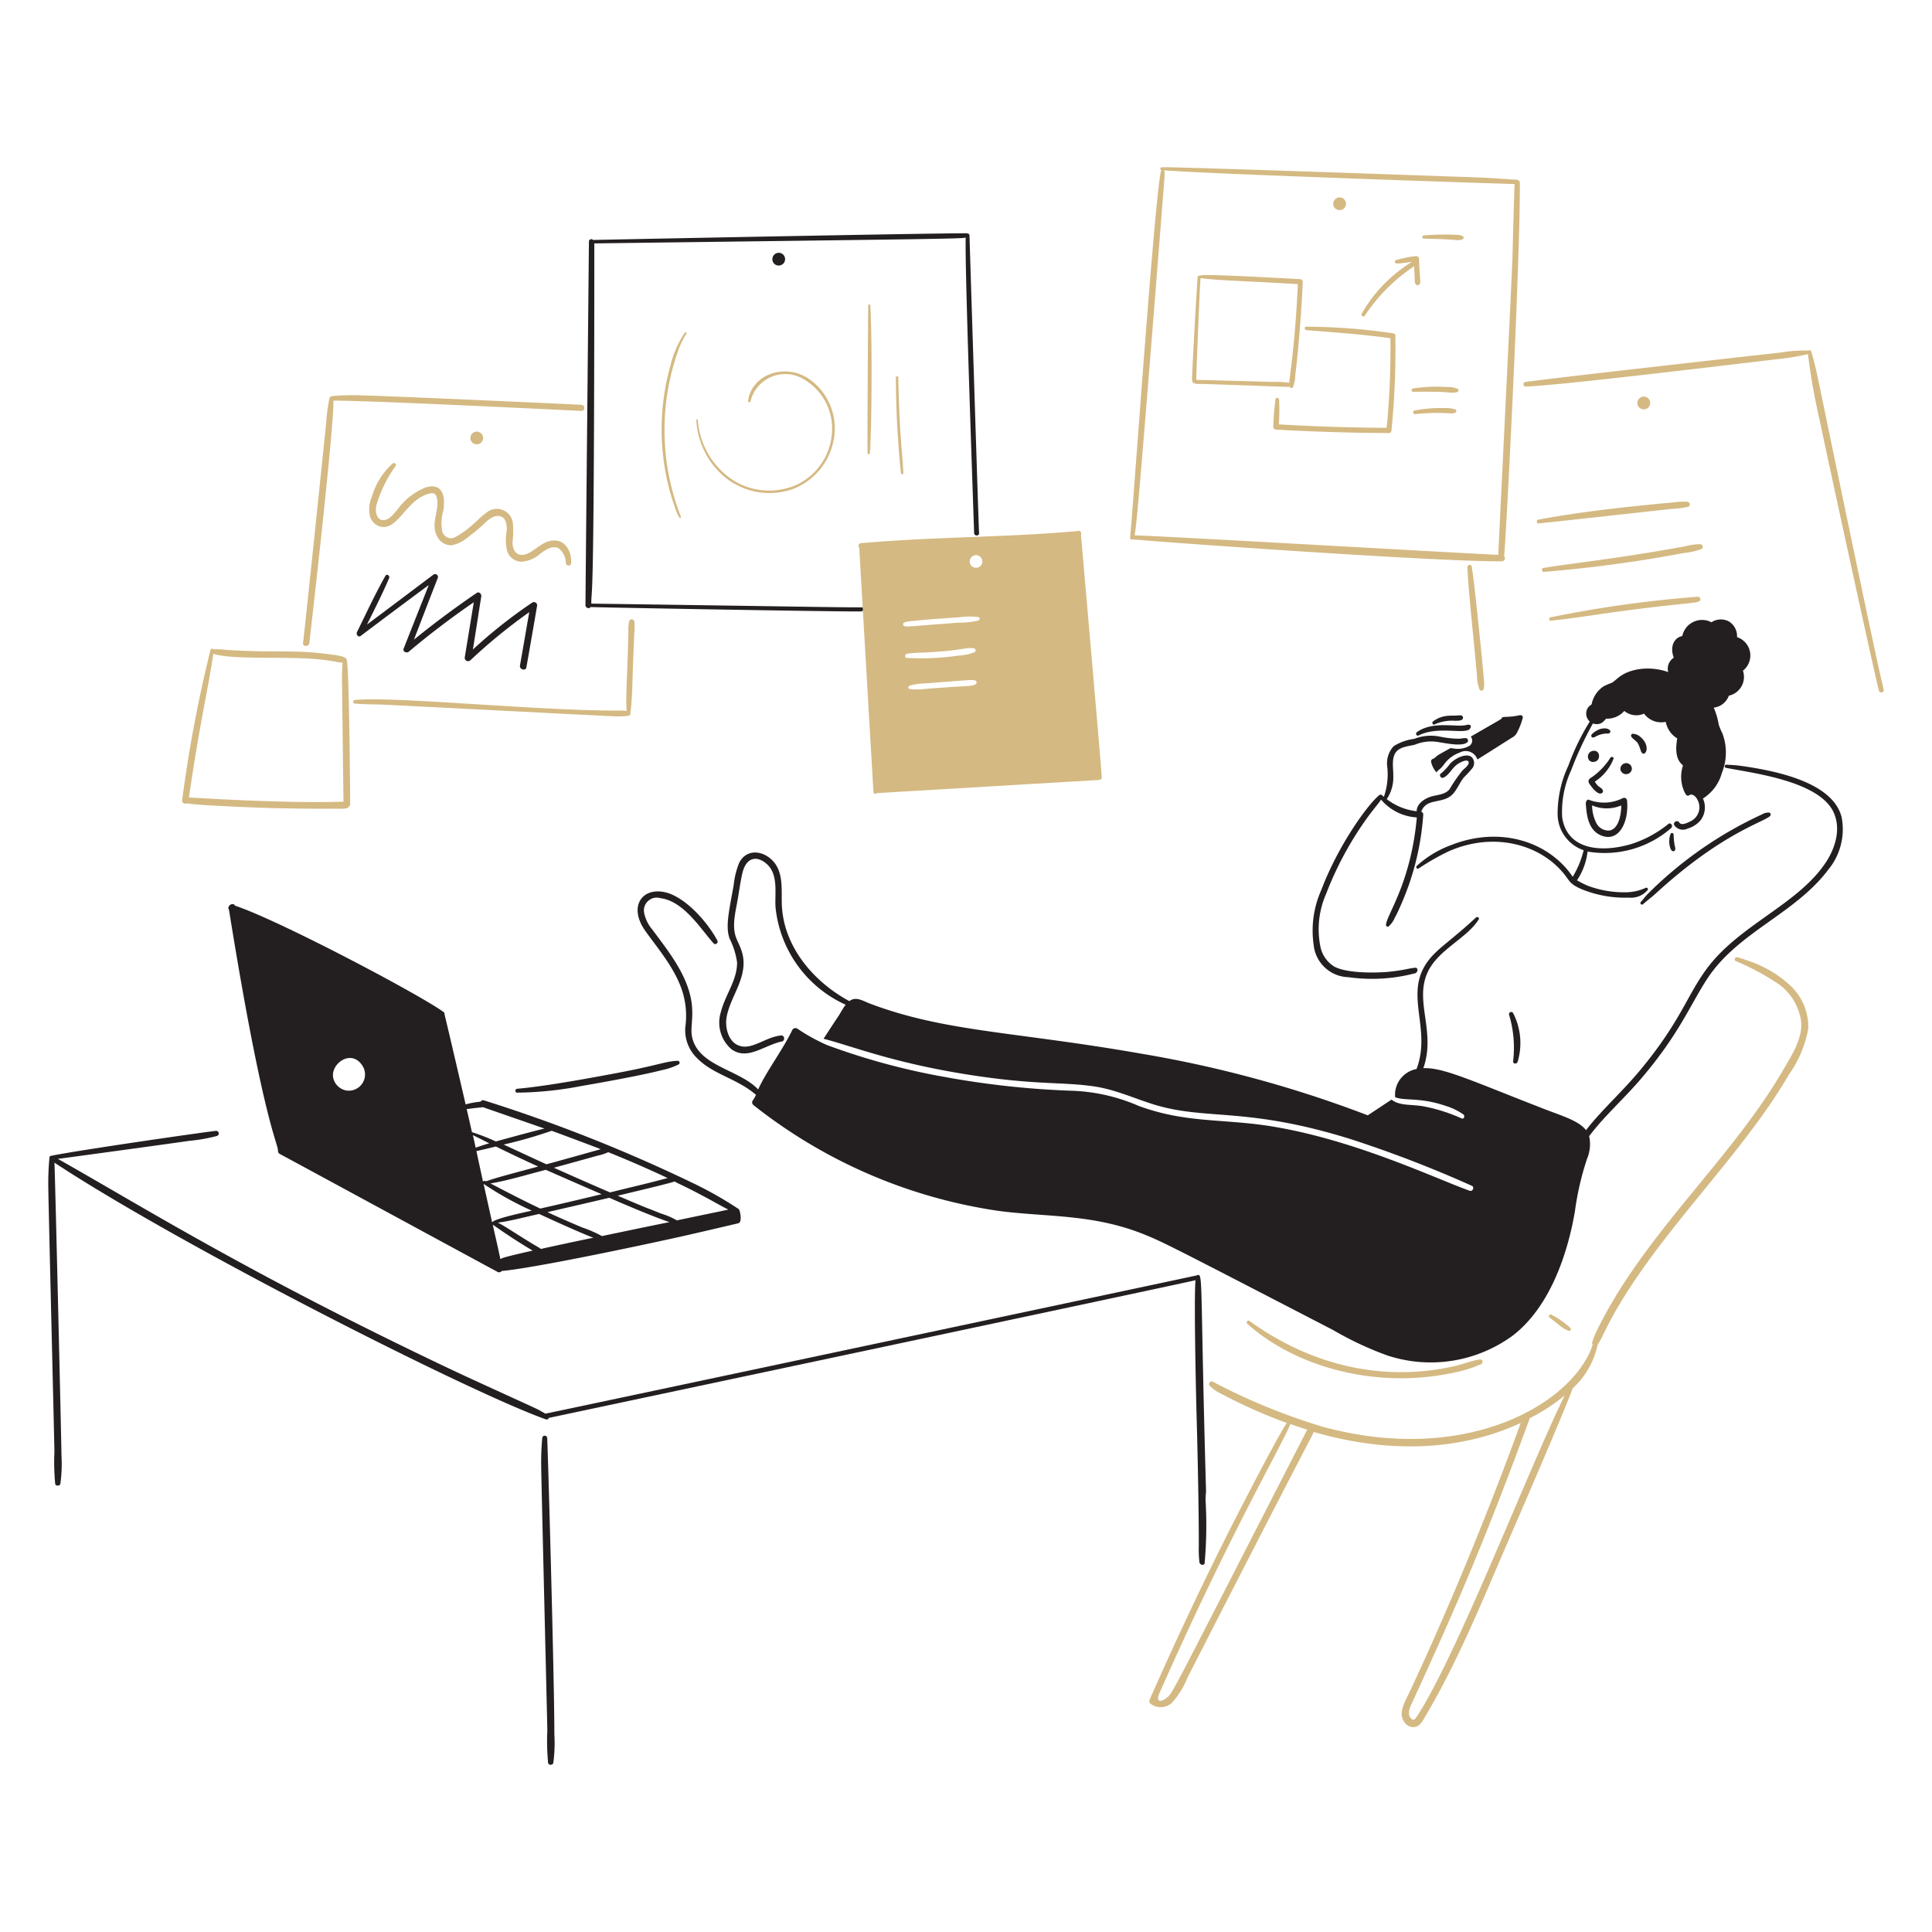 <svg width="416" height="416" fill="none" xmlns="http://www.w3.org/2000/svg"><path d="M75.4 173.133c0-.568-.208-30.799-.772-31.084 0-.713-2.277-.969-2.933-1.063-8.407-1.2-11.577-.357-22.671-1.029a24.744 24.744 0 00-3.091-.162.362.362 0 00-.517-.002.361.361 0 00-.095.164 291.17 291.17 0 00-6.088 32.24.683.683 0 00.612.861.685.685 0 00.386-.087c1.83.378 11.303.765 12.982.832 9.36.399 17.567.322 17.36.322 3.363 0 4.386.146 4.575-.516a.603.603 0 00.252-.476zm-34.721-1.417c2.454-16.789 4.097-23 5.25-30.954 3.696 1.31 14.69.576 21.806 1.127 4.676.416 4.666.774 6.032.774a51.706 51.706 0 00-.096 5.475c0 2.03.258 22.387.29 24.479-12.707.439-32.954-.911-33.282-.901zm78.624-55.338c-3.073.054-4.87 3.478-7.312 3.06-1.248-.191-1.643-1.577-1.643-2.673.183-1.42.204-2.857.065-4.283a3.494 3.494 0 00-2.347-2.738 3.492 3.492 0 00-3.515.804c-1.16.807-2.094 1.901-3.188 2.771a17.365 17.365 0 01-3.64 2.481 1.971 1.971 0 01-2.182-.715 1.95 1.95 0 01-.331-.741 9.336 9.336 0 01.258-4.414c.653-4.576-1.213-5.753-3.77-4.992a13.83 13.83 0 00-5.99 4.605c-.773.903-1.805 2.449-3.157 2.449-1.579 0-1.772-2.028-1.514-3.156a27.484 27.484 0 014.16-8.505c.258-.45-.323-.805-.676-.514a15.548 15.548 0 00-4.441 7.095 6.903 6.903 0 00-.416 4.254 3.198 3.198 0 002.546 2.288c3.349.416 4.992-4.826 8.954-6.7a4.739 4.739 0 011.74-.547c.804-.064 1.062.451 1.191 1.159.568 2.612-1.593 5.616.194 8.407a3.334 3.334 0 002.93 1.643 8.149 8.149 0 003.898-2.03 31.016 31.016 0 003.349-2.835c.869-.805 2.159-1.834 3.447-1.319 1.16.483 1.248 1.997 1.191 3.06a10.518 10.518 0 00.065 4.252 3.331 3.331 0 003.047 2.408 6.676 6.676 0 004.123-1.739c1.065-.773 2.674-1.932 4.026-1.094a4.13 4.13 0 011.484 3.091.563.563 0 101.127 0c.127-2.286-1.088-4.875-3.673-4.832z" fill="#D4B982"/><path d="M114.608 129.746a106.278 106.278 0 00-12.788 10.113c.624-3.8 1.192-7.6 1.805-11.402.096-.547-.451-1.159-.998-.772a198.023 198.023 0 00-13.497 10.049c1.708-4.445 3.415-8.89 5.154-13.335a.623.623 0 00-.903-.707c-4.798 3.606-9.568 7.213-14.364 10.789 1.641-3.285 3.318-6.602 4.765-9.984.227-.55-.513-1.04-.805-.485-2.221 3.931-4.122 8.054-6.12 12.112-.224.482.29 1.192.806.805 4.863-3.672 9.748-7.323 14.656-10.952-1.804 4.577-3.607 9.115-5.409 13.689-.257.678.677 1.04 1.128.645a176.831 176.831 0 0113.978-10.629l-1.933 11.789a.726.726 0 001.192.708 118.511 118.511 0 0112.688-10.371c-.678 3.833-1.321 7.667-1.999 11.467-.16.9 1.225 1.287 1.385.387.774-4.381 1.548-8.795 2.288-13.175a.686.686 0 00-.645-.841.69.69 0 00-.384.1z" fill="#231F20"/><path d="M125.197 88.485c.832.031.832-1.248 0-1.32-2.061-.13-42.066-1.933-46.384-1.997a51.626 51.626 0 00-7.184.112c-.291.058-.624.154-.705.497a39.72 39.72 0 00-.678 5.154c-.16 1.664-4.51 43.645-4.992 47.51-.096.869 1.248.869 1.354 0 .611-5.188 5.364-47.054 5.185-52.181 8.761.002 53.631 2.233 53.404 2.225zm11.372 45.288a.568.568 0 00-1.096 0 8.847 8.847 0 00-.161 2.446c-.054 1.342-.141 5.2-.226 7.345-.096 3.157-.354 6.346-.16 9.503a17.15 17.15 0 00-2.255-.064c-17.537 0-47.347-3.072-56.24-2.288a.39.39 0 00-.386.387.386.386 0 00.387.387c1.932.193 3.864.16 5.797.224 1.9.065 48.894 2.513 49.99 2.513 1.065.07 2.134.026 3.189-.129a.462.462 0 00.348-.421.48.48 0 00-.025-.191c.451-3.222.416-6.539.547-9.792.064-1.644.291-7.345.291-7.345a8.818 8.818 0 000-2.575z" fill="#D4B982"/><path d="M101.296 94.153a1.335 1.335 0 00.332 1.072 1.345 1.345 0 001.028.447 1.369 1.369 0 10-1.36-1.519z" fill="#D4B982"/><path d="M208.751 50.702c-.012-.576-.832-.47-1.768-.466-9.961.034-79.052 1.419-79.273 1.433a.52.52 0 00-.903.385c0 .208-.767 78.381-.74 78.144-.096.676.805.998 1.096.513.998.073 55.79 1.063 58.203.936.74 0 .74-.938.162-.871-6.298 0-14.323-.189-58.205-.805 0-4.541.645 6.017.645-77.561 69.651-.913 79.125-.974 79.978-1.248-.293 5.058 1.758 61.661 1.803 63.615.017.678 1.128.709 1.063 0-.054-.231-2.03-62.692-2.061-64.075z" fill="#231F20"/><path d="M147.455 71.606a22.67 22.67 0 00-3.157 7.345 50.546 50.546 0 00-.778 23.834 47.1 47.1 0 001.872 6.635c.201.701.494 1.373.869 1.997a.195.195 0 00.11.085.193.193 0 00.236-.107.193.193 0 00.008-.138 50.988 50.988 0 01-.74-35.302 17.259 17.259 0 011.932-4.122c.098-.162-.191-.387-.352-.227zm26.67 9.93c-5.535-3.582-12.445-.58-13.046 4.832-.031.289.452.353.516.064a7.683 7.683 0 0111.369-4.832 12.262 12.262 0 016.124 12.135 13.264 13.264 0 01-7.731 10.727 14.587 14.587 0 01-13.464-1.04 16.902 16.902 0 01-7.634-12.982c-.033-.193-.322-.224-.322 0a17.146 17.146 0 006.475 12.564 15.182 15.182 0 0014.144 2.35 14.04 14.04 0 005.829-4.068 14.04 14.04 0 003.092-6.4 13.004 13.004 0 00-5.352-13.35zm13.27-15.791a.227.227 0 00-.451 0c-.031 4.16-.225 29.44-.129 31.824 0 .32.451.289.482 0 .362-3.86.572-23.149.098-31.824zm6.024 15.525a.26.26 0 00-.258-.258.257.257 0 00-.257.258c.019 6.897.385 13.79 1.094 20.65.033.291.515.227.515-.064-.128-3.5-.865-8.077-1.094-20.586zm39.333 33.754a.449.449 0 00-.098-.547l-.064-.065a.587.587 0 00-.643-.064c-15.723 1.416-29.915 1.167-46.577 2.608a.548.548 0 00-.354.934c0 .208 3.06 52.876 3.06 52.664a.391.391 0 00.274.363.398.398 0 00.435-.137c.208-.016 48.139-2.862 47.929-2.835a.553.553 0 00.514-.516c-.035-1.824-3.632-42.361-4.476-52.405zm-37.529 25.769c1.478-.329 2.845-.154 7.28-.514 4.919-.389 5.705-.927 7.246-.678a.455.455 0 01.276.641.456.456 0 01-.178.191 11.069 11.069 0 01-3.576.741 54.68 54.68 0 01-11.08.484c-.42-.058-.389-.769.032-.865zm14.815 6.573c-1.114.501-1.476.22-10.66.965a14.224 14.224 0 01-3.511.033c-.416-.098-.322-.613 0-.742a14.315 14.315 0 013.511-.483c1.159-.096 8.277-.645 8.89-.676a5.799 5.799 0 011.664.031.469.469 0 01.234.148.477.477 0 01-.128.724zm.612-13.755c-1.33.313-2.692.465-4.058.451-11.428.832-11.207.969-11.856.741a.391.391 0 01-.098-.71c.549-.32.992-.289 3.898-.578 2.113-.208 5.346-.416 8.181-.614a14.644 14.644 0 013.929-.031c.424.042.36.645.004.741zm-.624-11.365a1.361 1.361 0 01-1.228-1.352 1.36 1.36 0 111.232 1.352h-.004zm109.077 19.61c-.233-2.448-1.728-17.324-2.221-19.905-.098-.514-.903-.385-.903.128.056 3.88 1.385 15.915 2.03 23.192a9.178 9.178 0 00.578 3.222.48.48 0 00.87-.129c.206-.823.158-1.1-.354-6.508zm72.796-58.171c-.549-2.673-1.096-5.38-1.901-7.987a.436.436 0 00-.461-.291.43.43 0 00-.184.064 33.933 33.933 0 00-6.086.451c-1.966.227-50.476 5.637-54.887 6.346-.549.096-.416.999.129.965 6.864-.222 37.679-3.952 54.144-5.892a50.936 50.936 0 006.635-1.096 135.95 135.95 0 002.449 13.881c.967 4.768 12.078 56.015 12.852 58.623a.523.523 0 00.639.339.52.52 0 00.359-.628c-.601-2.926.481 3.588-13.688-64.775z" fill="#D4B982"/><path d="M359.913 109.583a20.152 20.152 0 003.536-.452c.644-.16.451-1.04-.163-1.096a17.166 17.166 0 00-3.155.162c-9.329.849-19.804 1.972-28.958 3.705a.414.414 0 00-.271.441.415.415 0 00.369.364c8.349-.87 27.45-3.012 28.642-3.124zm6.217 7.6c-1.11.003-2.215.154-3.284.452-15.706 2.855-25.62 3.777-30.537 4.671-.482.096-.353.832.098.832a287.806 287.806 0 0030.276-4.089 13.421 13.421 0 003.744-.872c.443-.284.152-.95-.297-.994zm-.547 11.307a252.134 252.134 0 00-31.76 4.445c-.387.096-.322.774.096.709 4.124-.416 8.183-1.063 12.272-1.643 15.184-2.117 17.732-1.939 19.519-2.448a.54.54 0 00.232-.928.534.534 0 00-.359-.135zm-38.33-89.19c0-.37-.501-.612-.709-.612-1.151 0-4.67-.356-8.528-.482-1.558-.07-65.88-2.326-67.48-2.193h-.353a.339.339 0 100 .678h.031a.352.352 0 00-.258.258c-1.456 6.519-6.29 77.077-6.635 78.818-.032.387.353.482.611.353.393.198 65.385 4.899 79.456 4.736a.652.652 0 00.597-.391.658.658 0 00-.112-.705c.459-4.559 3.473-63.392 3.38-80.46zm-1.579 15.752c-.146 5.25-2.964 61.617-3.06 64.419-4.669-.16-75.597-4.251-78.303-4.187 0-.056.251-1.443.387-3.06.694-5.555 6.054-74.037 6.054-74.245 0-1.055.055-1.182-.224-1.321 9.092.79 74.048 2.964 75.597 2.964-.189 5.185-.307 10.298-.451 15.43z" fill="#D4B982"/><path d="M277.713 83.236c0 .355.51.416.676.16a7.48 7.48 0 00.516-2.673c.385-2.89 1.269-11.925 1.61-20.068a.593.593 0 00-.547-.547c-21.193-1.146-22.009-1.017-22.096-.484-.387 5.928-1.225 20.679-1.192 22.129 0 1.162 1.248.86 2.769.933 18.647.608 17.345.68 18.264.55zm-3.575-1c-1.386-.036-15.236-.417-15.59-.417-.289 0-.805.098-.967-.16-.033-.058.784-21.385.934-21.776 4.189.529 6.121.444 20.937 1.29-.578 13.069-1.837 20.257-1.837 21.258a17.623 17.623 0 00-3.471-.196h-.006z" fill="#D4B982"/><path d="M300.098 71.8a128.92 128.92 0 00-18.809-1.456c-.483 0-.452.676 0 .74 6.055.485 12.078.903 18.096 1.741a176.047 176.047 0 01-.805 19.294 430.816 430.816 0 01-23.226-.742 41.53 41.53 0 00.065-5.315c-.031-.416-.707-.578-.772-.095a52.592 52.592 0 00-.484 5.959.622.622 0 00.58.578c8.112.451 16.203.71 24.319.743a.545.545 0 00.547-.55 171.53 171.53 0 00.832-20.323.46.46 0 00-.051-.36.47.47 0 00-.292-.214zm13.787 11.95a5.07 5.07 0 00-2.384-.417 33.296 33.296 0 00-7.311.323c-.387.064-.289.707.095.707 1.872-.038 5.562-.035 7.216.098a6.08 6.08 0 002.288-.034c.291-.162.353-.514.096-.678zm-.514 4.413a6.244 6.244 0 00-2.224-.291 29.748 29.748 0 00-6.571.516c-.416.064-.353.805.096.773 6.55-.582 7.417.082 8.601-.258a.402.402 0 00.304-.336.396.396 0 00-.206-.404zm-8.73-27.477c.052.53.487.946.903.624.499-.428.17-.562 0-5.606a.6.6 0 00-.457-.544.593.593 0 00-.253-.003 24.802 24.802 0 00-4.316.87.37.37 0 00-.137.16c-.03.065-.04.137-.03.208a.374.374 0 00.263.308c.375.054.756.043 1.127-.031a63.016 63.016 0 002.288-.292 31.522 31.522 0 00-5.799 4.576 30.414 30.414 0 00-5.023 6.604.391.391 0 00.145.532.388.388 0 00.531-.145 37.993 37.993 0 0110.629-10.63c0 .85.129 3.161.129 3.369zm9.439-10.098c-2.5-.14-5.007-.101-7.501.114-.416.032-.451.676 0 .676 6.153.14 6.877.335 7.336.331 1.606-.017 1.7-.907.165-1.121z" fill="#D4B982"/><path d="M360.591 182.057a16.286 16.286 0 01-.227-2.353.343.343 0 00-.531-.287.342.342 0 00-.145.191 4.724 4.724 0 00-.031 3.027c.112.337.4.759.741.645a.452.452 0 00.32-.416 2.092 2.092 0 00-.127-.807zm-17.589-14.883c-.355.256-.965.516-.965 1.04 0 .416.387.805.612 1.127.491.676 1.605 1.918 2.288 1.417a.44.44 0 00.224-.416c-.064-.581-.709-.774-1.096-1.161a5.077 5.077 0 01-.676-.869 10.452 10.452 0 004.027-4.897c.16-.384-.451-.578-.645-.289a14.896 14.896 0 01-3.769 4.048zm1.484 12.594c3.92 1.872 6.275-2.496 5.861-7.344a.642.642 0 00-.967-.547 8.98 8.98 0 01-7.28.322c-.435-.146-.68.597-.645.805.164 2.448.51 5.558 3.031 6.764zm4.605-6.346c0 2.034-.597 5.175-2.609 5.408a2.926 2.926 0 01-2.803-1.708 8.57 8.57 0 01-.868-3.704 8.01 8.01 0 006.28.004zm3.799-15.009a2.884 2.884 0 00-1.247-.416c-.346-.058-.735.393-.104.961 1.129 1.021 1.114.749 1.759 2.687.645 1.939 2.692-.911-.408-3.232zm-9.416.245a5.125 5.125 0 012.816-.707c.527-.094.612-.572.179-.859a1.825 1.825 0 00-1.04-.258 3.69 3.69 0 00-1.04.193 5.093 5.093 0 00-1.583 1.018c-.382.397-.091 1.058.668.613zm-37.995-.31c3.761-1.872 8.578-.513 10.467-1.094a.924.924 0 00.742-.774c.14-.416-.474-.509-.902-.386-2.08.592-7.179-.966-10.694 1.545-.387.356-.066.934.387.709zm3.382-2.348a8.983 8.983 0 014.316-.805c.693 0 1.835.054 1.835-.645 0-.74-.934-.482-1.417-.482-.611.031-1.225 0-1.836.064a5.947 5.947 0 00-3.22 1.223c-.258.229-.075.795.322.645z" fill="#231F20"/><path d="M374.021 137.186a3.72 3.72 0 00-1.674-3.328 3.671 3.671 0 00-3.834.131 4.342 4.342 0 00-6.279 2.964c-1.583.281-2.798 2.051-1.837 4.67a2.792 2.792 0 00-1.194 3.091 13.175 13.175 0 00-6.602-.578c-3.793.711-4.576 2.475-5.668 2.93-.537.198-1.064.424-1.578.676a5.994 5.994 0 00-2.642 3.898c-.36.36-.757.439-1.04 1.248a2.287 2.287 0 00.639 2.471 50.653 50.653 0 00-4.601 9.479 24.354 24.354 0 00-2.319 10.726 8.282 8.282 0 005.603 7.507 20.249 20.249 0 01-2.357 5.726c-5.143-7.646-15.716-10.994-26.208-6.822a22.427 22.427 0 00-7.377 4.478c-.289.287.097.772.416.545a52.44 52.44 0 016.41-3.669c9.36-4.16 19.057-1.778 24.419 4.285 1.785 2.015 1.398 2.594 4.198 3.823a24.734 24.734 0 0010.229 1.843 4.716 4.716 0 004.058-1.641.334.334 0 00.047-.193.322.322 0 00-.072-.184.326.326 0 00-.362-.108 10.615 10.615 0 01-4.024.967 22.326 22.326 0 01-8.441-1.385 18.328 18.328 0 01-2.367-1.192 13.925 13.925 0 002.271-6.186 21.781 21.781 0 0018.046-5.102c.416-.449-.16-1.223-.611-.869a24.395 24.395 0 01-8.112 4.38c-6.531 1.887-13.705 1.198-14.785-5.732a21.21 21.21 0 011.901-10.113 76.938 76.938 0 014.718-10.151c.461.173.965.195 1.439.065.379-.1.707-.277 1.385-1.094a4.913 4.913 0 003.93-1.664 4.046 4.046 0 004.251.578 4.562 4.562 0 004.67 1.772 5.401 5.401 0 002.481 3.576c-.859 4.808 1.152 5.507 1.225 5.861a7.744 7.744 0 00.514 6.032c.156.291.524.605.805.354.449-.35 1.273-.127 1.837 1a3.346 3.346 0 01-1.548 4.605c-.547.258-1.932.999-2.384.258-.416-.676-1.478-.066-1.062.612a2.263 2.263 0 002.868.676 5.755 5.755 0 002.704-1.706 4.568 4.568 0 00.958-2.3 4.57 4.57 0 00-.388-2.461 9.357 9.357 0 004.068-5.483 11.646 11.646 0 00.098-8.601 12.036 12.036 0 01-.774-1.872 15.351 15.351 0 00-1.063-3.609 3.957 3.957 0 003.254-2.577 4.125 4.125 0 002.72-2.01 4.133 4.133 0 00.308-3.369 4.159 4.159 0 00-1.267-7.228zm-20.71 57.013a.341.341 0 10.483.482c.832-.74 1.739-1.416 2.577-2.157 14.658-13.486 23.957-15.637 24.833-16.91a.436.436 0 00-.256-.645 2.418 2.418 0 00-1.483.354 85.114 85.114 0 00-24.866 17.362c-.452.482-.828 1.038-1.288 1.514z" fill="#231F20"/><path d="M316.977 163.116c-1.104-1.136-3.667.146-4.736 1.321a12.533 12.533 0 01-2.028 2.159c-.387.32.031 1.04.516.869 1.319-.48 1.872-2.184 3.349-3.091.387-.228 1.836-1 2.126-.355.289.644-.934 1.481-1.288 1.872a32.282 32.282 0 00-2.804 4.058c-.998 1.192-2.608 1.16-3.993 1.578-1.386.418-3.083 1.548-3.083 3.147a12.814 12.814 0 01-6.437-2.604 8.392 8.392 0 001.403-5.052c.034-1.545-.415-3.536.483-4.928.87-1.322 2.771-1.385 4.16-1.74a9.203 9.203 0 015.346-.514c1.506.231 4.717.909 5.863.062a.52.52 0 00.224-.577.532.532 0 00-.177-.273.531.531 0 00-.305-.115c-.419.006-.836.05-1.248.129a21.154 21.154 0 01-4.316-.451 9.732 9.732 0 00-5.508.482 10.887 10.887 0 00-4.445 1.579 5.46 5.46 0 00-1.354 4.576 14.854 14.854 0 01-.746 6.323c-.287-.241-.458-.399-.502-.416a.442.442 0 00-.488.056c-2.615 2.114-8.957 11.051-12.468 20.384a21.463 21.463 0 00-1.664 11.856 7.734 7.734 0 002.424 4.889 7.735 7.735 0 005.049 2.069 36.37 36.37 0 0014.463-.87c.578-.322.578-1.223-.098-1.158-1.604.152-2.392.557-6.055.9-2.949.231-8.809.267-11.402-1.191a6.545 6.545 0 01-2.931-4.283 18.924 18.924 0 011.248-11.371 72.22 72.22 0 018.343-15.655c1.736-2.468 2.537-3.253 3.477-4.605a10.883 10.883 0 007.696 3.832c-1.285 14.269-6.599 21.097-6.635 23.158a.371.371 0 00.547.323 5.04 5.04 0 001.321-1.835 24.95 24.95 0 001.127-2.321 57.726 57.726 0 005.026-19.937.655.655 0 00-.431-.624 3.027 3.027 0 011.365-1.664c1.316-.701 3.213-.601 4.638-1.483 1.514-.921 2.032-2.843 3.222-4.285a20.632 20.632 0 001.872-2.059 1.85 1.85 0 00-.146-2.165zm7.956 55.369a24.67 24.67 0 01.87 10.048c-.032.581.773.624.965.132a14.086 14.086 0 00-.965-10.534.479.479 0 00-.588-.199.476.476 0 00-.282.553z" fill="#231F20"/><path d="M396.537 175.935c-1.917-7.488-13.996-9.947-21.646-11.024-1.063-.161-2.126-.194-3.189-.258a.346.346 0 00-.096.676c5.93 1.146 19.652 2.81 23.061 9.277 1.902 3.744.516 8.084-1.674 11.306-6.065 8.913-18.377 13.208-25.376 22.514-4.439 5.955-5.616 11.318-14.398 21.936-3.952 4.772-8.382 8.663-11.714 12.981-1.685-2.163-5.529-3.153-10.124-4.992-14.66-5.701-20.654-8.54-24.906-8.351 2.756-7.844-1.961-14.335.909-20.606 2.191-4.876 8.528-7.374 11.024-11.44.227-.292-.295-.683-.611-.389-5.947 5.543-8.907 6.951-10.951 10.308-4.16 6.82 1.337 13.936-1.837 22.316a5.634 5.634 0 00-4.605 6.061c2.157.864 5.098-.06 10.791 1.837a13.98 13.98 0 013.896 1.872c.387.289.162 1.063-.354.87a36.3 36.3 0 00-8.407-2.642c-2.496-.416-5.059-.073-6.7-1.417l-5.121 3.383a253.925 253.925 0 00-48.572-13.24c-27.344-4.807-42.224-4.669-58.463-10.757-1.664-.61-3.12-1.702-4.603-.597-7.991-4.331-14.243-12.017-14.531-20.888-.095-3.253.416-7.118-2.19-9.568-2.344-2.188-5.591-2.119-6.989.676a17.883 17.883 0 00-1.191 4.863c-1.026 5.687-1.795 8.876-.87 11.467a16.38 16.38 0 011.61 5.123c.033 3.801-2.544 6.989-3.446 10.531a7.573 7.573 0 002.223 8.15c3.436 2.517 7.085-.884 10.887-1.664.707-.162.578-1.354-.162-1.29-3.096.258-5.906 2.819-8.47 2.353-2.804-.483-3.705-3.898-3.287-6.313.645-3.511 2.931-6.508 3.511-10.017.614-3.686-.961-5.479-1.578-7.409-.77-2.496 0-5.259.516-8.247.289-1.771.547-3.536.933-5.282.855-3.602 3.241-3.877 5.379-1.901 2.417 2.288 1.579 6.24 1.772 9.213a25.883 25.883 0 0015.105 20.985c-.597.749-1.065 1.682-1.512 2.369-1.096 1.643-2.159 3.284-3.253 4.959 5.76 1.441 14.159 4.919 29.794 7.506 15.563 2.559 21.1 1.689 28.378 2.738 4.734.673 8.987 2.737 13.561 4.089 11.087 3.201 19.585.366 41.679 7.247a256.653 256.653 0 0126.187 10.083c.612.292.161 1.288-.451 1.063-6.639-2.277-24.862-11.132-43.387-13.979-10.229-1.542-17.929-.624-27.895-4.285a39.474 39.474 0 00-13.882-3.253 188.068 188.068 0 01-28.312-3.06 146.499 146.499 0 01-24.952-6.804 40.233 40.233 0 01-6.38-3.536.774.774 0 00-.591-.08.778.778 0 00-.471.367c-2.132 4.418-5.691 9.053-7.351 12.819-4.044-4.264-12.522-4.942-14.144-10.918-.603-2.244.283-4.043-.194-7.762-.832-5.899-4.885-10.941-8.503-15.808a7.808 7.808 0 01-1.674-3.349 2.752 2.752 0 01.753-2.698 2.752 2.752 0 012.725-.651c5.117.624 8.944 7.052 11.44 9.726.416.452 1.061-.129.805-.611-1.993-3.715-6.24-8.657-10.4-10.144-5.408-1.833-8.917 2.462-5.283 7.825 2.427 3.536 6.408 7.947 8.112 13.143a17.755 17.755 0 01.676 7.794 8.326 8.326 0 002.448 6.635c3.507 3.628 8.544 4.368 12.756 7.964a5.043 5.043 0 01-.711 1.248.742.742 0 00.129.934 110.62 110.62 0 0052.728 22.806c10.381 1.393 20.423.584 31.63 5.152 4.002 1.645 5.117 2.198 40.56 20.55a70.57 70.57 0 0011.628 5.443 29.874 29.874 0 0027.121-4.38c7.696-6.032 11.567-16.935 13.237-26.541a62.234 62.234 0 012.61-11.371 8.158 8.158 0 00.475-4.928c3.003-4.031 7.049-7.644 10.701-11.82 8.763-10.126 10.997-16.455 14.849-22.256 6.556-9.882 18.816-13.847 25.898-23.257a13.688 13.688 0 002.91-11.375zM117.822 309.642a.532.532 0 00-1.063 0 55.869 55.869 0 00-.227 6.15c0 2.159 1.29 54.372 1.321 56.853a49.396 49.396 0 00.162 6.924c.064.581 1.03.547 1.127 0a32.61 32.61 0 00.225-6.152c0-12.027-1.431-62.456-1.545-63.775z" fill="#231F20"/><path d="M259.584 323.008c-.065-4.992.227 2.866.098-2.095-1.344-47.324-.527-46.785-2.03-46.284-.208.069-140.003 29.761-140.211 29.761-.709-.387-1.417-.832-2.159-1.159-1.61-.776-12.628-5.738-18.68-8.601-43.67-20.739-66.84-35.376-84.135-45.094 3.834-.516 22.772-3.093 28.347-3.898a35.68 35.68 0 005.892-1.04.556.556 0 00.396-.617.558.558 0 00-.556-.479c-.92.017-29.744 4.16-35.593 5.379a.374.374 0 00-.306.327.367.367 0 00.017.157c0 .032-.033.096-.033.129a56.495 56.495 0 00-.231 6.161c0 2.159 1.287 54.405 1.32 56.884a49.917 49.917 0 00.16 6.927c.065.578 1.04.547 1.128 0 .27-2.04.345-4.1.227-6.153 0-2.159-1.385-60.944-1.514-62.972 26.986 17.807 89.178 49.336 105.714 55.241.353.129.696.023.696-.267.225-.05 135.313-28.704 139.29-29.656-.375 3.873.12 25.03.193 27.83.564 19.816.516 29.723.516 29.343a25.78 25.78 0 00.129 3.536c.062.578 1.04.869 1.127.16.395-4.496.461-9.015.198-13.52zM111.38 235.266a75.44 75.44 0 0013.753-1.416c4.453-.759 12.952-2.288 17.328-3.415 1.275-.251 2.51-.67 3.674-1.248a.419.419 0 00.029-.693.411.411 0 00-.256-.079c-2.808.119-3.646.853-13.302 2.673-5.535 1.04-15.169 2.816-21.259 3.349-.483.056-.516.829.033.829z" fill="#231F20"/><path d="M385.682 212.397a24.286 24.286 0 00-9.05-5.443 23.798 23.798 0 00-2.546-.832c-.483-.127-.805.58-.354.807a53.61 53.61 0 019.373 5.056 11.945 11.945 0 014.736 8.112c.225 3.536-1.872 6.829-3.578 9.76-11.3 19.726-30.291 35.713-40.52 56.852a12.766 12.766 0 00-.901 2.32.57.57 0 00.096.513c-4.012 12.347-26.851 26.256-58.361 17.603a133.097 133.097 0 01-23.516-9.678c-.516-.193-.999.612-.547.965a9.14 9.14 0 002.446 1.677 113.668 113.668 0 0014.113 6.292c-2.045 2.935-10.679 19.812-12.308 23.019-6.08 12.064-11.721 24.093-17.201 36.494a.778.778 0 00.097.869 3.551 3.551 0 004.734-.193 17.795 17.795 0 003.254-5.281c27.208-53.224 27.185-52.562 27.185-52.986 14.872 4.326 30.62 4.559 44.612-1.935-7.53 20.8-16.551 42.301-24.128 58.334-1.017 2.096-2.359 4.407-.774 6.281a2.236 2.236 0 002.448.772c.999-.385 1.515-1.577 2.062-2.479 6.882-11.596 12.199-24.769 17.717-37.526 15.687-36.204 13.624-32.597 13.849-32.822a17.642 17.642 0 005.379-9.406c1.32-2.001 1.63-3.55 4.831-8.89 10.369-17.278 26.539-32.406 36.367-49.281a24.584 24.584 0 004.16-9.888 12.112 12.112 0 00-3.675-9.086zM249.65 364.564c15.392-34.711 25.517-51.736 28.211-57.937 1.19.416 2.402.832 3.615 1.209-22.98 44.72-27.845 54.463-29.445 56.894-.9 1.379-3.59 2.571-2.375-.166h-.006zm55.307 5.212c-.162.227-.356.549-.678.516-.322-.033-.643-.451-.772-.74-.416-.999.225-2.224.645-3.12 8.372-18.315 14.768-32.448 25.251-61.071a39.664 39.664 0 007.505-4.897c-7.342 14.816-23.365 56.441-31.945 69.312h-.006z" fill="#D4B982"/><path d="M335.627 285.224a6.38 6.38 0 002.159 1.321c.353.162.578-.387.353-.612a18.203 18.203 0 00-4.058-2.835c-.353-.224-.805.323-.451.581.645.515 1.327 1.023 1.997 1.545zm-22.29 10.275a26.047 26.047 0 005.637-1.803.531.531 0 00-.416-.967c-1.676.26-3.286.902-4.929 1.321-14.56 3.432-30.231.705-44.61-9.631-.356-.258-.774.323-.452.612 10.003 9.01 27.33 14.312 44.77 10.468z" fill="#D4B982"/><path d="M159.083 260.358a80.863 80.863 0 00-10.4-5.862 334.127 334.127 0 00-44.45-17.555.623.623 0 00-.759.275 16.948 16.948 0 00-3.214.588c-1.58-6.849-3.85-16.561-4.53-19.344a.574.574 0 00-.227-.549c-4.82-3.588-35.435-19.777-44.9-22.901-.402-.85-1.873.036-1.288.934 7.357 45.827 10.643 50.384 10.533 51.859a.779.779 0 00.354.643c6.054 3.255 43.548 23.612 46.931 25.415a.685.685 0 00.9-.193c6.723-.566 30.41-5.566 39.458-7.603 3.833-.869 7.667-1.77 11.5-2.673.936-.241.3-2.907.092-3.034zm-84.619-25.574a3.53 3.53 0 01-2.704-2.642c-.689-3.032 3.815-6.373 6.217-2.768a3.487 3.487 0 01-3.513 5.41zm69.285 18.874c-4.722 1.263-5.712 1.444-12.401 3.093a826.904 826.904 0 01-12.081-5.314c2.255-.612 8.528-2.353 9.439-2.611a9.828 9.828 0 002.255-.738 235.367 235.367 0 0112.79 5.57h-.002zm-14.204 3.48a1039.186 1039.186 0 01-13.208 3.091c-4.836-2.288-8.89-4.47-10.725-5.408 3.852-.637 8.266-2.018 11.918-2.931 1.226.545 9.246 4.056 12.017 5.248h-.002zm-.194-9.695c-.193.062-10.564 2.964-11.692 3.251-1.516-.676-7.666-3.536-9.214-4.249a95.904 95.904 0 0010.342-2.964c2.386.869 9.439 3.511 10.566 3.962h-.002zm-27.73-3.667a941.397 941.397 0 00-1.136-4.967c2.365-.316 2.783-.31 3.5-.416 4.429 1.56 8.826 3.055 13.256 4.617-1.495.308-9 2.355-10.468 2.771a45.119 45.119 0 00-5.152-2.005zm.191.645c1.192.578 2.352 1.16 3.536 1.772-.447.089-2.23.682-2.931.934a60.895 60.895 0 00-.605-2.713v.007zM104 254.432c-.195-.87-1.127-5.25-1.419-6.571 1.386-.322 2.802-.645 4.188-.998a337.286 337.286 0 009.114 4.316c-6.656 1.793-9.112 2.425-11.232 3.188-.064-.033-.096-.064-.16-.064a.388.388 0 00-.491.129zm1.964 8.761c-.612-2.771-1.223-5.508-1.837-8.277a70.177 70.177 0 0010.373 5.764c-1.14.264-8.037 1.691-8.532 2.513h-.004zm1.772 7.891c-.832-3.977-1.61-7.072-1.61-7.375.451.301 4.135 2.966 8.567 5.572-8.197 1.847-6.098 1.589-6.949 1.803h-.008zm8.736-2.159a4.441 4.441 0 00-.643-.416c-3.792-2.211-6.781-4.322-8.632-5.25 2.325-.295 4.239-.811 8.89-1.872 2.768 1.302 10.026 4.566 11.692 5.121-.414.061-8.252 1.722-11.311 2.417h.004zm13.143-2.768a26.346 26.346 0 00-4.285-1.872c-1.337-.56-5.994-2.563-7.44-3.287 1.352-.322 10.211-2.35 13.302-3.093 3.201 1.411 9.58 4.119 12.981 5.252-1.121.171-14.354 2.954-14.562 3h.004zm16.137-3.382a16.325 16.325 0 00-3.447-1.483c-4.609-1.872-1.071-.323-9.308-3.834 2.577-.624 11.232-2.656 12.239-3.057 1.541.821 2.055.909 7.247 3.702 1.456.778 2.868 1.61 4.349 2.352-.347.086-8.287 1.719-11.084 2.32h.004z" fill="#231F20"/><path d="M75.271 231.016c.018.017.04.028.065.031-.04 0-.04 0-.065-.031zm251.948-77.015c-3.072.662-3.723.05-3.929.772-.195.098-.195.156-1.192.709l-5.408 3.12a1.38 1.38 0 01.291 1.062 1.368 1.368 0 01-.582.935 5.104 5.104 0 01-3.511.547c-.193-.031-.385-.031-.58-.065-1.165.676-2.155 1.18-2.802 1.612-.289.194-.516.483-.832.676a.57.57 0 00-.516.71 5.068 5.068 0 001.159 2.254c.208-.517.645-.451 1.612-1.741a6.98 6.98 0 013.382-2.543 2.644 2.644 0 013.8 1.481c1.932-1.192 6.829-4.316 7.344-4.639.388-.192.729-.467.999-.805a14.104 14.104 0 001.385-3.382c.219-.447-.199-.784-.62-.703zm15.912 7.667a1.24 1.24 0 00-1.201 1.03c-.033.188-.023.382.03.565a1.075 1.075 0 001.302.772c1.444-.162 1.394-2.488-.131-2.367zm6.974 2.652a1.257 1.257 0 00-.905.445 1.251 1.251 0 00-.28.97 1.25 1.25 0 002.093.601c.211-.209.34-.486.365-.782a1.224 1.224 0 00-.374-.888 1.228 1.228 0 00-.899-.346zM166.317 55.655a1.351 1.351 0 00.333 1.071 1.34 1.34 0 001.029.447 1.37 1.37 0 10-1.362-1.518z" fill="#231F20"/><path d="M287.09 43.724a1.35 1.35 0 00.331 1.071 1.34 1.34 0 001.029.447 1.371 1.371 0 001.25-.81 1.365 1.365 0 00-.23-1.472 1.372 1.372 0 00-2.08.048 1.37 1.37 0 00-.3.716zm65.487 42.887a1.352 1.352 0 00.332 1.073 1.35 1.35 0 001.03.448 1.37 1.37 0 10-1.362-1.52z" fill="#D4B982"/></svg>